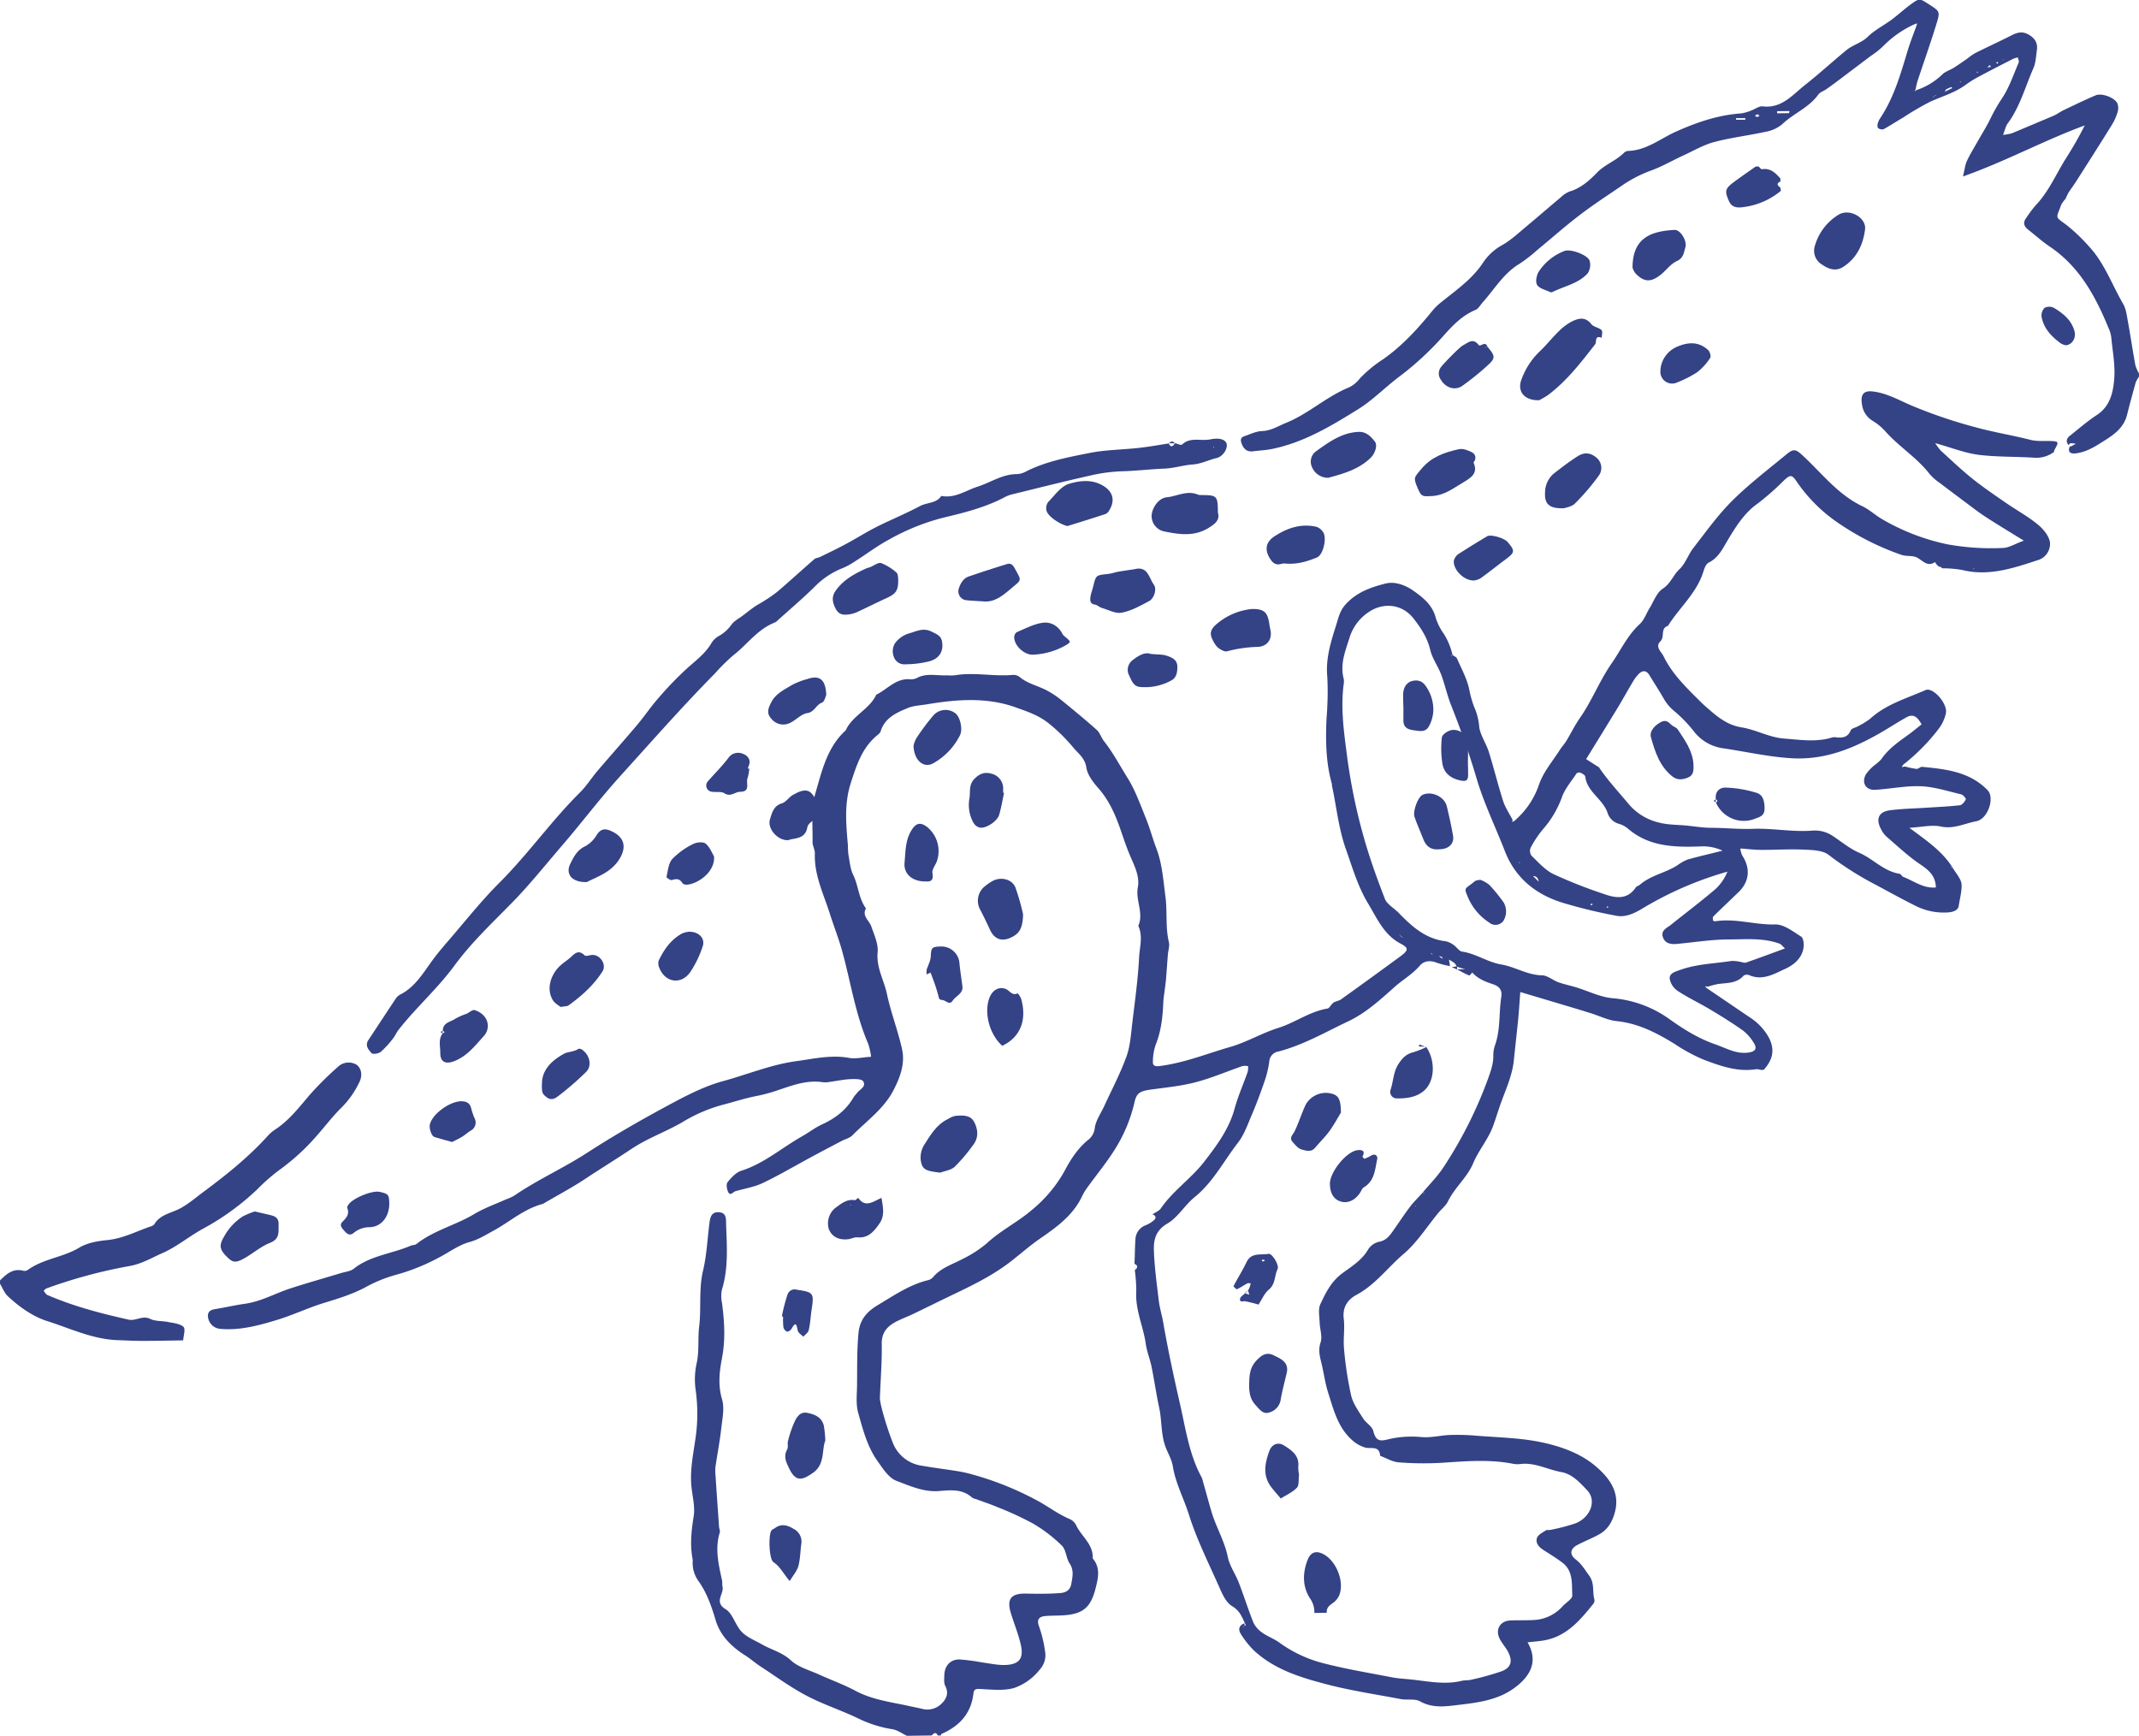 <?xml version="1.0" encoding="UTF-8"?>
<svg data-bbox="-0.03 -0.1 728.63 591.36" viewBox="0 0 728.59 591.3" xmlns="http://www.w3.org/2000/svg" data-type="color">
    <g style="isolation:isolate">
        <g style="mix-blend-mode:multiply">
            <path d="M447.7 549.41a8 8 0 0 0-1.29-4.67c-2.76-4-2.83-8.81-1-13.42 1.08-2.75 3.05-3.3 5.7-1.75 4.22 2.47 6.83 9.3 5.08 13.77a6.28 6.28 0 0 1-2.21 2.71c-1.26.85-2.19 1.68-2.07 3.3Z" fill="#344286" data-color="1"/>
            <path d="M606.6 65a24.6 24.6 0 0 1-12.55 5.51c-2.79.47-4.32-.14-5.15-2.06-1.38-3.17-1.33-4 1-5.91 2.62-2 5.41-3.88 8.13-5.82h1c.39.32.82 1 1.15.92 2.89-.46 4.61 1.28 6.27 3.17v1c-1.57.73-.9 1.42 0 2.1Z" fill="#344286" data-color="1"/>
            <path d="M524.26 136.33c-5.15.1-7.55-3.05-6-7.1a25.11 25.11 0 0 1 6.14-9.48c2.35-2.2 4.34-4.78 6.65-7a17.91 17.91 0 0 1 4.5-3.31c2.22-1.09 4.49-1.57 6.47.94.77 1 2.53 1.15 3.5 2.06.45.42.07 1.72.07 2.62-2.56-1-1.62 1.39-2.3 2.28-4.83 6.19-9.62 12.43-16 17.22a25.05 25.05 0 0 1-3.03 1.77Z" fill="#344286" data-color="1"/>
            <path d="M414.84 174.57c.78 2.54-.94 3.88-3.22 5.28-4.89 3-10 2.19-15.06 1.17a5.36 5.36 0 0 1-4.29-5.18c0-2.62 2.24-6.16 5.14-6.45 3.51-.35 6.92-2.47 10.59-.92a2.8 2.8 0 0 0 1 .16c5.6.02 5.8.2 5.84 5.94Z" fill="#344286" data-color="1"/>
            <path d="M320.3 399.43c-4.89-.54-6.11-1-6.64-4a8.19 8.19 0 0 1 1.06-5.32c2.2-3.45 4.31-7.13 8.3-9a7.39 7.39 0 0 1 2.3-1c2.43-.22 5.2-.41 6.5 2.06s1.58 5.27-.25 7.7a58.49 58.49 0 0 1-6.33 7.51c-1.24 1.18-3.24 1.41-4.94 2.05Z" fill="#344286" data-color="1"/>
            <path d="M305.93 196.9c.16 4.19-.63 5.33-4.07 6.88-3.14 1.42-6.22 3-9.35 4.44a10.62 10.62 0 0 1-2.93 1c-1.9.27-3.7.45-4.9-1.81s-1.48-4.19 0-6.25c2.58-3.65 6.36-5.7 10.29-7.5.47-.22 1-.31 1.47-.5 1.25-.49 2.72-1.68 3.7-1.36a17.59 17.59 0 0 1 5.24 3.26c.5.4.47 1.54.55 1.84Z" fill="#344286" data-color="1"/>
            <path d="M386.4 193.89c4.64-1.24 5 3.1 6.62 5.27 1.09 1.42.17 4.61-1.53 5.54-3 1.63-6.12 3.36-9.4 4-2.09.42-4.57-1-6.84-1.64-.8-.24-1.48-1-2.27-1.11-1.81-.26-1.71-1.52-1.54-2.71s.66-2.29.93-3.45c.91-3.89.9-3.86 5.07-4.29 1.18-.12 2.33-.57 3.51-.78 1.81-.31 3.63-.55 5.45-.83Z" fill="#344286" data-color="1"/>
            <path d="M363.59 179.19c-2.41-.52-6.6-3.2-7.12-5.24a3.59 3.59 0 0 1 .51-2.88c2.24-2.31 4.41-5.46 7.19-6.28 3.19-.94 7-1.57 10.59.14 4.23 2 5.41 5.34 2.93 9.15a2.54 2.54 0 0 1-1.12 1c-4.31 1.43-8.65 2.76-12.98 4.11Z" fill="#344286" data-color="1"/>
            <path d="M348.48 311.43c-.13 4.81-1.23 6.62-4.3 8s-5.52.44-7-2.79q-1.59-3.5-3.38-6.92a6.27 6.27 0 0 1 1.2-7.42 17.62 17.62 0 0 1 2.94-2.13c2.85-1.64 6.75-.8 7.94 2.14a77.46 77.46 0 0 1 2.6 9.12Z" fill="#344286" data-color="1"/>
            <path d="M281.11 490.76c-1.25 2.95 0 8-4.17 10.91-3.73 2.61-5.94 3.18-8.18-1.58-1-2.07-1.95-4-.64-6.35.46-.82 0-2.08.33-3.05a37.66 37.66 0 0 1 2.38-6.79c.72-1.4 1.83-3 3.93-2.68 2.65.47 5.06 1.43 5.84 4.33a35.13 35.13 0 0 1 .51 5.21Z" fill="#344286" data-color="1"/>
            <path d="M532.77 173.12c-5.17.18-6.77-1.48-6.48-5.61a8.37 8.37 0 0 1 3.12-6.32c2.57-2 5.19-4 7.93-5.75 2.42-1.56 4.55-1.23 6.6.58a4.49 4.49 0 0 1 .57 6.09 76.1 76.1 0 0 1-8.06 9.41c-1.09 1.1-3.05 1.34-3.68 1.6Z" fill="#344286" data-color="1"/>
            <path d="M452.42 162.75a5.93 5.93 0 0 1-5.6-3.82 4.35 4.35 0 0 1 1.37-5.15c4.4-3.16 8.89-6.47 14.65-6.67 2.46-.09 4.15 1.55 5.51 3.36.89 1.18.13 3.93-1.54 5.54-4.15 3.99-9.51 5.42-14.39 6.74Z" fill="#344286" data-color="1"/>
            <path d="M501.91 157.55c1.66 3.68-.86 5.19-3.46 6.74-3.38 2-6.46 4.46-10.73 4.68-3 .16-3.54.29-4.67-2.33-1.71-4-1.53-3.8 1.23-7.06 3.37-4 7.89-5.53 12.64-6.57 1.33-.3 3.05.35 4.36 1s1.77 2.1.63 3.54Z" fill="#344286" data-color="1"/>
            <path d="m86.78 412.65 4.31 1c1.85.45 3.88.67 3.81 3.35s.47 5-2.94 6.35c-3.1 1.22-5.74 3.57-8.69 5.23s-3.92 1.57-5.93-.43c-2.51-2.49-2.82-3.9-1.06-6.85a19.1 19.1 0 0 1 6.48-7 29.93 29.93 0 0 1 4.02-1.65Z" fill="#344286" data-color="1"/>
            <path d="M426.42 207.44c3.93-.07 5.21 1 5.82 4.37.15.84.25 1.7.45 2.53.79 3.27-.9 5.8-4.18 6a44.82 44.82 0 0 0-10.51 1.5c-.84.25-2.21-.53-3.07-1.18a7.76 7.76 0 0 1-1.79-2.55c-1.12-2-.93-3.5.81-5.13a21.69 21.69 0 0 1 12.47-5.54Z" fill="#344286" data-color="1"/>
            <path d="M556.08 91.17c0-10.45 6.68-12.44 14.32-12.85 2-.1 4.37 3.79 3.66 6-.52 1.64-.59 3.54-2.83 4.58s-3.61 3.11-5.48 4.61c-3.37 2.71-5.73 2.65-8.6-.32a5.4 5.4 0 0 1-1.07-2.02Z" fill="#344286" data-color="1"/>
            <path d="M191.06 343a10 10 0 0 1-2.55-2c-2.64-3.91-1-9.2 2.62-12.35 1-.89 2.21-1.62 3.21-2.55 1.47-1.34 2.73-2.72 4.79-.68.47.46 1.94-.21 2.93-.14 2.6.17 4.55 3.4 3.16 5.6-3 4.73-7.13 8.38-11.63 11.63-.48.29-1.26.22-2.53.49Z" fill="#344286" data-color="1"/>
            <path d="M199.9 300.45c-5.18.16-7.3-2.78-5.69-6.11 1.2-2.47 2.37-4.83 5.2-6.12a10.61 10.61 0 0 0 3.93-3.94c1.34-2 2.74-2.15 4.79-1.23 4.31 1.92 5.4 5.1 3.11 9.14-2.81 4.95-7.85 6.41-11.34 8.26Z" fill="#344286" data-color="1"/>
            <path d="M456.74 379c-.93 1.52-2.27 4-3.9 6.28-1.45 2-3.28 3.74-4.86 5.65-1.38 1.67-3.2 1-4.63.6-1.18-.3-2.19-1.58-3.08-2.59-1.26-1.43.12-2.38.71-3.6 1.4-2.94 2.37-6.08 3.74-9a7.85 7.85 0 0 1 7.47-4.06c3.53.4 4.54 1.62 4.55 6.72Z" fill="#344286" data-color="1"/>
            <path d="M437.29 191.92c-.79 0-2.63 1.14-4.2-.93-2.38-3.18-2.29-6.12 1-8.29 4.35-2.85 9.12-4.49 14.42-3.23a4.46 4.46 0 0 1 2.08 1.66c1.52 1.88.19 7.9-2.05 8.78-3.26 1.29-6.62 2.48-11.25 2.01Z" fill="#344286" data-color="1"/>
            <path d="M281.44 236.72c-.23.44-.58 2.31-1.49 2.63-2 .73-2.51 3.19-5 3.56-2 .29-3.74 2.29-5.72 3.27a5.16 5.16 0 0 1-6.47-1.34c-1.47-1.57-1.44-3.07 0-5.72 1.55-2.93 4.45-4.24 7.06-5.83a25.22 25.22 0 0 1 5.19-2c4.09-1.42 6.24.1 6.43 5.43Z" fill="#344286" data-color="1"/>
            <path d="M311.17 254a8.89 8.89 0 0 1 1-2.59 77.11 77.11 0 0 1 5.73-7.69 5.51 5.51 0 0 1 7.41-.84c1.7 1.14 2.71 5.39 1.7 7.53a22.41 22.41 0 0 1-9 9.51c-3.26 1.94-6.68-.78-6.84-5.92Z" fill="#344286" data-color="1"/>
            <path d="m291.21 408.9 1.13-.87c2.47 3.51 5 1.24 7.92 0 .48 3.1 1.24 6-.73 8.79-1.85 2.62-3.75 5-7.51 4.65-.95-.1-1.95.47-2.95.61-3.26.45-5.67-.78-6.74-3.37a6.81 6.81 0 0 1 2-7.1c2.05-1.49 4.08-3.34 7-2.77l.79.47Zm-1.3 1.57-.27-.18v.28Z" fill="#344286" data-color="1"/>
            <path d="M438.34 467.42c-.73 3.18-1.61 6.34-2.14 9.55a5.35 5.35 0 0 1-3.88 4.15c-2.12.77-3.44-1.21-4.71-2.6-2.19-2.38-2.21-5.34-2.08-8.33.12-2.76.58-5 2.91-7.24 2-2 3.65-2.19 5.45-1.28 2.11 1.09 5.11 2.13 4.45 5.75Z" fill="#344286" data-color="1"/>
            <path d="M268.35 286.2c-3.58.06-7.06-4-6.08-7.13.67-2.11 1.17-4.58 4.05-5.43 1.37-.4 2.33-2 3.64-2.8 2-1.14 4.48-2.43 6.26-.8 1.62 1.5 2.36 4.07 3.12 6.3.19.54-1 1.62-1.64 2.37-.88 1-2.5 1.85-2.68 3-.72 4.29-4.35 3.65-6.67 4.49Z" fill="#344286" data-color="1"/>
            <path d="M150.82 351c.09-2.73 2.7-2.89 4.28-4a22.08 22.08 0 0 1 3.8-1.67c.94-.42 1.95-1.43 2.74-1.27a7 7 0 0 1 3.22 2 5.07 5.07 0 0 1-.13 6.91c-3 3.33-5.72 6.87-10.13 8.53-2.94 1.11-4.69.17-4.63-3 0-2.19-.74-4.55.86-6.56a3.31 3.31 0 0 0 .59-.32l-.72-.76Z" fill="#344286" data-color="1"/>
            <path d="M453 403.12c.09-4 5.54-10.77 9.3-11.33 1.14-.17 3.05-.11 1.78 2.17-.05.09.6.8.75.74a17.3 17.3 0 0 0 2.29-1.12c1.41-.78 2.19.26 2 1.22-.78 3.52-.86 7.44-4.58 9.64-.63.38-.91 1.34-1.38 2-1.71 2.51-4.24 3.57-6.6 2.79s-3.56-2.91-3.56-6.11Z" fill="#344286" data-color="1"/>
            <path d="M576.84 260.48c0 1.76.2 3.55-1.92 4.39-1.86.75-3.64.92-5.32-.42-4.29-3.44-5.9-8.45-7.27-13.4-.51-1.84 1.07-3.73 3.1-4.93s2.84-.17 4 .88c.64.55 1.63.82 2.06 1.48 2.45 3.71 5.12 7.33 5.35 12Z" fill="#344286" data-color="1"/>
            <path d="M502.06 197.73c-3.54.09-7.24-3.89-6.83-6.83a4 4 0 0 1 1.77-2.33c3.13-2 6.36-4 9.57-5.91 1.22-.73 5.85.6 7 2 2.54 3 2.45 3.52-.77 5.91-2.87 2.12-5.64 4.38-8.55 6.45a6.24 6.24 0 0 1-2.19.71Z" fill="#344286" data-color="1"/>
            <path d="M490.3 289.28c-2.62.33-4.49-.78-5.49-3.43s-2.13-5-3-7.61c-.65-2 1.21-6.74 2.67-7.46 3.05-1.49 7.54.54 8.34 3.87s1.54 6.63 2.11 10c.5 2.71-1.45 4.6-4.63 4.63Z" fill="#344286" data-color="1"/>
            <path d="M506.49 117.9c2.82 3.32 3 4 .41 6.4a93.1 93.1 0 0 1-8.75 7.09c-2.5 1.79-5.71.72-7.33-2a3.57 3.57 0 0 1 0-4.33c.78-1.1 6.26-6.78 7.49-7.41 1.73-.89 3.39-2.69 5.36-.13.56.73 2.17-1.45 2.95.43a2 2 0 0 0-.46.21c-.07.06-.06.22-.08.34Z" fill="#344286" data-color="1"/>
            <path d="M341.38 356.22c-4.38-3.93-6.26-11.22-4.38-16.29 1-2.68 3.33-4.07 5.73-3 1.28.59 2 2.33 3.92 1.42a5.68 5.68 0 0 1 1.21 2c1.97 7.05-.3 13-6.48 15.87Z" fill="#344286" data-color="1"/>
            <path d="M315 300.23c-4.18 0-7.25-2.51-6.89-6.38.34-3.65.23-7.53 2.29-10.93 1.57-2.59 3.05-3 5.39-1.24a10.6 10.6 0 0 1 3.38 11.52c-.45 1.43-1.79 2.92-1.56 4.18.56 3.13-1.24 2.9-2.61 2.85Z" fill="#344286" data-color="1"/>
            <path d="M334.85 204.84c-2.24-.15-4.1-.2-6-.43a3.07 3.07 0 0 1-2.32-3.77c.6-1.85 1.51-3.6 3.47-4.28q6.46-2.22 13-4.22c1.69-.51 2.25.75 3 2.1 1.73 3.14 2 3.28-.48 5.28-3.2 2.65-6.28 5.82-10.67 5.32Z" fill="#344286" data-color="1"/>
            <path d="M342 270.06c-.54 2.51-.94 5.06-1.68 7.52-.64 2.13-4.29 4.59-6.47 4.35a3.49 3.49 0 0 1-2.26-1.66 12.46 12.46 0 0 1-1.38-8.31c.38-2.17-.28-4.44 1.49-6.42s3.7-2.71 6-2a5.14 5.14 0 0 1 4 4.89V270Z" fill="#344286" data-color="1"/>
            <path d="M485.85 356.7c3.08 4.49 2.95 11.4-.64 14.68-2.56 2.34-6 2.81-9.38 2.77a2.22 2.22 0 0 1-2.19-2.9c1-2.9.91-6 2.69-8.8 1.33-2.05 2.66-3.42 5-4a36.23 36.23 0 0 0 4.61-1.83Z" fill="#344286" data-color="1"/>
            <path d="M528.16 99.55c-1.6-.8-3.81-1.22-4.59-2.51-.66-1.09-.15-3.56.73-4.76a18.21 18.21 0 0 1 8.7-6.83c2.09-.72 7.91 1.44 8.47 3.41a5.21 5.21 0 0 1-.67 4.24c-3.21 3.55-8 4.35-12.12 6.43-.14.07-.35.01-.52.02Z" fill="#344286" data-color="1"/>
            <path d="M234.6 317.38c3.5-.1 5.69 2.32 4.74 5a35.48 35.48 0 0 1-4.21 8.72c-3.12 4.47-8.59 3.61-10.55-1.44a3.5 3.5 0 0 1-.22-2.44c1.8-3.78 4.16-7.16 7.94-9.24a7.75 7.75 0 0 1 2.3-.6Z" fill="#344286" data-color="1"/>
            <path d="M184.6 369.11c0-4.74 3.43-7.95 7.54-10.19 1.28-.7 3.34-.61 4.85-1.62.27-.18 1 0 1.32.27 2.6 1.83 3.42 5.47 1.33 7.56a99.1 99.1 0 0 1-9.29 8.07c-1.08.85-2.51 1.88-4.22.49-1.32-1.08-1.64-1.34-1.53-4.58Z" fill="#344286" data-color="1"/>
            <path d="M243.21 291.68c.44 5.69-6.16 9.68-9.46 9.66a1.77 1.77 0 0 1-1.35-.58c-.92-1.55-2.06-1.43-3.56-1-.47.16-1.87-.82-1.82-1.05.49-2.11.66-4.64 2-6.13a25.21 25.21 0 0 1 7-5.05c1.19-.64 3.43-.89 4.3-.19 1.47 1.18 2.2 3.23 2.89 4.34Z" fill="#344286" data-color="1"/>
            <path d="M442.48 502.33c-.23 1.65.08 3.57-.73 4.42-1.48 1.56-3.62 2.49-5.49 3.68-1.09-1.3-2.24-2.56-3.26-3.91-3-3.94-2.15-8.12-.63-12.29.83-2.27 2.94-3.16 5-1.87 2.59 1.63 5.23 3.39 4.85 7.16a13.14 13.14 0 0 0 .26 2.81Z" fill="#344286" data-color="1"/>
            <path d="M320.23 322.41a6.15 6.15 0 0 1 6.59 5.83c.27 2.55.65 5.09 1 7.64s-2.23 3.31-3.34 5c-1 1.48-2 .2-3.11-.16-.76-.25-1.4.09-1.65-1.17a55.07 55.07 0 0 0-2.06-6.42c-.21-.62-.46-1.23-.69-1.85l-1.33.63a6.67 6.67 0 0 1 0-1.55c.16-.67.51-1.3.73-2a9.14 9.14 0 0 0 .66-2.4c.13-3.15.35-3.45 3.2-3.55Z" fill="#344286" data-color="1"/>
            <path d="M565.56 126.51a9.3 9.3 0 0 1 5.31-8.23c3.87-1.77 7.67-2.12 11 1 .58.54 1 2.12.66 2.63a20 20 0 0 1-4.39 4.85 36.92 36.92 0 0 1-6.86 3.5 4 4 0 0 1-5.72-3.75Z" fill="#344286" data-color="1"/>
            <path d="M425.15 439.49a7.26 7.26 0 0 0 .47-.92c.17-.46.28-.95.41-1.43-.39 0-.85-.17-1.15 0-1.2.64-2.32 1.44-3.56 2-.19.09-1.22-.93-1.15-1.06 1.42-2.74 3.1-5.36 4.42-8.15 1.64-3.45 4.88-2.34 7.5-2.84 1.21-.23 3.73 3.86 3.08 5.2-1.11 2.29-.66 5.1-3 7-1.52 1.28-2.35 3.37-3.49 5.09a43.06 43.06 0 0 0-4.54-1.14c-.78-.11-1.95.53-1.74-.89.1-.67 1.08-1.2 1.65-1.79a12 12 0 0 1 1.5.44c-.17-.54-.35-1.09-.52-1.64Zm4.92-9.75.77-.35c-.11-.11-.2-.3-.31-.31a4.27 4.27 0 0 0-.79.1Z" fill="#344286" data-color="1"/>
            <path d="M132.59 409.62c.14 4.43-2.36 8.2-6.62 8.39a8.39 8.39 0 0 0-5.48 1.94c-1.29 1.06-2.2.42-3.09-.57s-1.89-2-.83-3.12c1.4-1.43 2.59-2.67 1.7-4.82-.1-.24.15-.65.31-.94 1.28-2.24 8.09-5.1 10.73-4.52 2.91.64 3.2.96 3.28 3.64Z" fill="#344286" data-color="1"/>
            <path d="M392 222.75c2.34.23 3.91.12 5.3.57 3.38 1.07 4.14 2.33 3.57 5.76a3.91 3.91 0 0 1-1.5 2.48 18.51 18.51 0 0 1-10.96 2.44c-2.36-.16-3-2.26-3.77-3.87a4.08 4.08 0 0 1 1.07-5.19c2.08-1.66 4.29-2.94 6.29-2.19Z" fill="#344286" data-color="1"/>
            <path d="M321 219.71c.09 2.59-1.39 4.75-4.5 5.56a34.21 34.21 0 0 1-8.07 1 3.77 3.77 0 0 1-4-2.6 5.26 5.26 0 0 1 .39-4.51 9.13 9.13 0 0 1 4.85-3.42c2.35-.64 4.67-2 7.49-.67s3.72 1.85 3.84 4.64Z" fill="#344286" data-color="1"/>
            <path d="M154 389c-1.81-.51-3.14-.85-4.46-1.26-.77-.24-1.85-.38-2.18-.93a5.78 5.78 0 0 1-1-3.42c.5-3.74 7-8.45 11-8.27 1.59.07 2.65.63 3.09 2.23a24.49 24.49 0 0 0 1.15 3.45 3.14 3.14 0 0 1-1.38 4.39c-1 .65-1.91 1.47-2.94 2.09S155 388.49 154 389Z" fill="#344286" data-color="1"/>
            <path d="M478 240.58c0-1.39-.1-2.79-.05-4.17.11-2.5 1.35-4.14 3.39-4.52s3.48.33 4.65 2.32a13.74 13.74 0 0 1 2.22 8.13 12.52 12.52 0 0 1-1.38 4.87c-1.14 2.11-2.49 2-5.8 1.45-2.56-.43-3.09-1.75-3-3.91v-4.17Z" fill="#344286" data-color="1"/>
            <path d="M584.45 272.28c-.35-2.71 1.37-4.14 3.56-4a40.3 40.3 0 0 1 10.42 1.81c2.21.71 2.66 3.13 2.61 5.55s-2 2.73-3.4 3.3a10.33 10.33 0 0 1-13.17-5.62c.68-.31.68-.71-.12-1.1Z" fill="#344286" data-color="1"/>
            <path d="M351.7 223c-2.87 0-6.16-3-6.24-5.9a2.2 2.2 0 0 1 .84-1.75c2.83-1.2 5.66-2.7 8.63-3.19s5.59 1 7.07 3.94a2.81 2.81 0 0 0 .73.73c2.15 1.84 2.15 1.84.22 3A24.53 24.53 0 0 1 351.7 223Z" fill="#344286" data-color="1"/>
            <path d="M269 538.56c-2.23-2.66-3.28-4.94-5.52-6.44-1.55-1-1.79-9.17-.72-10.78.26-.38.81-.55 1.21-.84 2.17-1.6 4.26-1 6.31.25a4.84 4.84 0 0 1 2.66 5.17c-.35 2.51-.34 5.1-1 7.52-.47 1.7-1.79 3.16-2.94 5.12Z" fill="#344286" data-color="1"/>
            <path d="M255.22 261.81a15.68 15.68 0 0 1-.59 3.25c-.65 1.62 1.17 4.61-2.49 4.64-1.78 0-3.23 1.89-5.39.51-1.16-.74-3.05-.25-4.55-.57a2.12 2.12 0 0 1-1.06-3.52c2.33-2.68 4.9-5.19 7-8a4 4 0 0 1 4.76-1.41c1.52.5 3.05 1.86 2.17 4.07-.13.32-.24.65-.36 1Z" fill="#344286" data-color="1"/>
            <path d="M500 258.9c0 1.69.09 3.39.07 5.09 0 1.88-.73 2.28-2.71 1.84-3.38-.75-5.71-2.64-6.11-6.16a33 33 0 0 1-.11-8.53c.15-1 2.17-2.34 3.46-2.48a4.77 4.77 0 0 1 5.28 4 56.72 56.72 0 0 1 .13 6.26Z" fill="#344286" data-color="1"/>
            <path d="M504.26 299.7a10.66 10.66 0 0 1 3.05 1.72 56.29 56.29 0 0 1 4.88 6 6.14 6.14 0 0 1-.09 6.23 3.33 3.33 0 0 1-4.88.57 19.22 19.22 0 0 1-7.24-8.66c-1.08-2.74-1.32-2.64 1-4.3.56-.4 1.06-.89 1.65-1.26a6.23 6.23 0 0 1 1.63-.3Z" fill="#344286" data-color="1"/>
            <path d="M266.32 448.38a58.91 58.91 0 0 1 1.92-7.39 2.53 2.53 0 0 1 3.12-1.69c5.6.86 6 1 5.11 6.67-.36 2.36-.45 4.78-1 7.11-.18.84-1.2 1.5-1.83 2.24-.66-.68-1.73-1.28-1.9-2.06-.42-2-.6-3.37-2.18-.57-.27.46-1.12 1-1.49.89a2.21 2.21 0 0 1-1.22-1.46 24.39 24.39 0 0 1-.11-3.63Z" fill="#344286" data-color="1"/>
            <path d="m485.94 356.58-2.66-.15c.06-.21.12-.43.19-.64l2.38.91Z" fill="#344286" data-color="1"/>
            <path d="M150.83 352c-1.12-.31-.49-.65 0-1a3 3 0 0 0-.1 1.1Z" fill="#344286" data-color="1"/>
            <path d="M424.08 440.59c.36-.37.71-.74 1.07-1.1a5.85 5.85 0 0 0-1.17 1Z" fill="#344286" data-color="1"/>
            <path d="M584.47 273.29c-.77-.32-.9-.66 0-1a3.89 3.89 0 0 0-.08 1.11Z" fill="#344286" data-color="1"/>
        </g>
        <path d="M599.69 364.39a5.62 5.62 0 0 0-1.55-.19c-6.28 1-12.07-1.09-17.73-3.21a58.6 58.6 0 0 1-10-5.4c-6.12-3.77-12.34-7-19.7-7.77-3-.3-5.83-1.75-8.74-2.66-2.29-.71-4.58-1.42-6.87-2.1-5.66-1.7-11.32-3.38-17.26-5.15-.25 3.38-.42 6.25-.7 9.12-.45 4.63-1 9.25-1.46 13.88-.53 5.62-3 10.62-4.82 15.86-.78 2.3-1.49 4.63-2.33 6.91a24.73 24.73 0 0 1-1.73 3.64c-1.66 3-3.7 5.78-5 8.9-2.05 4.9-6.3 8.25-8.59 13-.72 1.48-2.19 2.6-3.28 3.91-3.87 4.69-7.17 10-11.73 13.91-5.42 4.59-9.66 10.52-16.12 14-2.95 1.57-4.86 4.14-4.37 8.1.42 3.43-.24 7 .11 10.44a119.71 119.71 0 0 0 2.42 15.81c.65 2.73 2.49 5.22 4 7.67 1 1.61 3.17 2.78 3.55 4.43 1 4.1 3 3.25 6 2.56a35.28 35.28 0 0 1 10.52-.54c3.14.25 6.1-.53 9.14-.7a73.59 73.59 0 0 1 9.73.25c7.05.56 14.21.69 21.12 2.06s14 3.81 19.3 8.39c4.27 3.65 8.25 8.51 6.53 15.33-.85 3.35-2.38 6.11-5.4 7.79-2.41 1.35-5 2.33-7.46 3.63s-2.72 3.24-.55 4.92c2 1.53 3.11 3.5 4.53 5.43 2 2.67 1.08 5.58 1.85 8.28a1.92 1.92 0 0 1-.4 1.43c-4.55 5.65-9.19 11.2-16.95 12.47-1.8.3-3.64.42-5.43.62 3.28 5.7 1.79 10.54-3.61 14.88-6.31 5.07-13.82 5.7-21.24 6.6-3.88.47-7.89.8-11.75-1.36-1.75-1-4.33-.37-6.48-.76-8.14-1.55-16.32-2.77-24.24-4.77-9.19-2.36-18.45-5-25.73-11.66a29.61 29.61 0 0 1-4.54-5.65c-1-1.46-.87-3 1.16-3.76 0 .35.05.69.1 1a1.66 1.66 0 0 0-.39.15c-.07 0-.07.19-.1.28l.42-.49c.15-.1.42-.23.41-.27a5.41 5.41 0 0 0-.34-.78c-1-2.17-1.73-4.16-4.26-5.7s-3.7-5-5-7.8c-3.47-7.73-7.24-15.39-9.77-23.43-1.74-5.52-4.56-10.68-5.48-16.5-.34-2.16-1.56-4.19-2.38-6.29-1.72-4.39-1.28-9.14-2.27-13.67s-1.63-9.22-2.57-13.81c-.55-2.7-1.64-5.3-2-8-.87-5.94-3.61-11.52-3.22-17.72a54.2 54.2 0 0 0-.5-7.28c.9-.7 1.28-1.44-.12-2.15.16-2.72.13-5.51.33-8.28a5.32 5.32 0 0 1 3.41-4.81 10.2 10.2 0 0 0 3-1.83c.74-.7.54-1.57-.63-1.89 1-.7 2.27-1.16 2.9-2.08 4.12-6 10.33-10.16 14.7-15.81 4.24-5.47 8.51-11.16 10.41-18.16 1.16-4.26 3-8.34 4.45-12.51a7.2 7.2 0 0 0 .15-1.93 5.39 5.39 0 0 0-1.87-.06c-5.37 1.85-10.63 4.13-16.11 5.55-5 1.31-10.24 1.78-15.39 2.51-3.65.52-4.66 1.3-5.34 4.31a51.9 51.9 0 0 1-7 16.52c-2.88 4.53-6.35 8.68-9.46 13.06-1 1.4-1.63 3.05-2.52 4.53-3.24 5.33-8.16 8.83-13.17 12.29-3.28 2.28-6.31 4.91-9.44 7.38-6.28 5-13.41 8.46-20.57 11.88-4.4 2.11-8.77 4.29-13.17 6.4-1.72.82-3.51 1.5-5.23 2.33-3.31 1.6-5.6 3.67-5.53 7.94.11 6.09-.41 12.2-.62 18.3-.09 2.58 3.83 14.73 5.18 17a12.47 12.47 0 0 0 9.17 6.16c3.85.68 7.75 1.15 11.61 1.77a44 44 0 0 1 5.1 1.08 105.82 105.82 0 0 1 23.55 9.57c3.28 1.9 6.35 4.14 9.87 5.67a4.57 4.57 0 0 1 2.27 2c1.75 3.91 6 6.57 5.73 11.46 2.72 3.24 1.88 6.72.94 10.35-1.58 6.13-4.06 8.48-10.32 9-2.26.2-4.54.09-6.8.3-1.9.18-3.07 1-2.08 3.58a43.06 43.06 0 0 1 2.06 8.65 7.2 7.2 0 0 1-1.9 6.07 19 19 0 0 1-8.68 6.2c-3.5 1-7.51.54-11.28.36-1.46-.07-2.38-.16-2.57 1.5-.77 6.88-4.82 11.16-10.94 13.82-.1 0-.1.32-.15.49h-1.05c-.72-1.42-1.41-.65-2.1 0l-8.4.12c-1.68-.78-3.29-2-5-2.25a41 41 0 0 1-11.7-3.72c-5.78-2.78-12-4.77-17.62-7.76-5.47-2.89-10.51-6.61-15.71-10-1.74-1.15-3.31-2.55-5.07-3.66-4.7-3-8.5-6.68-10.12-12.17-1.38-4.65-3-9.27-5.81-13.18a10.51 10.51 0 0 1-1.95-6.76 3 3 0 0 0 0-.52c-1-5-.45-9.84.34-14.82.49-3.13-.38-6.5-.74-9.76-.59-5.27.42-10.44 1.18-15.59a58.13 58.13 0 0 0 .25-17.42 25.73 25.73 0 0 1 .32-9.3c.92-4.17.35-8.34.85-12.44.77-6.36-.19-12.78 1.33-19.14 1.23-5.18 1.47-10.59 2.14-15.9.25-2 .54-4.06 3.16-3.95 2.82.11 2.48 2.41 2.55 4.3.26 7.41.82 14.82-1.44 22.1a11.31 11.31 0 0 0 .06 4.63c.8 6.18 1.18 12.3 0 18.54-.89 4.63-1.46 9.29 0 14.17.87 3 .12 6.48-.25 9.72-.5 4.45-1.35 8.87-2 13.3a12.64 12.64 0 0 0 0 2.61q.59 8.85 1.22 17.7c0 .66.43 1.4.25 2-1.72 5.56-.4 10.94.78 16.35.14.67 0 1.42.14 2.08.66 2.47-3.06 5.2 1.08 7.72 2.26 1.37 3.14 4.87 5 7.16s4.78 3.34 7.34 4.81c3.24 1.86 6.92 2.7 9.88 5.44 2.55 2.37 6.39 3.37 9.7 4.88 4.09 1.87 8.35 3.38 12.3 5.5 5.79 3.1 12.17 3.83 18.4 5.21 1.52.33 3.05.62 4.58 1a6.76 6.76 0 0 0 6.3-1.8c1.7-1.61 2.61-3.58 1.3-6.1-.52-1-.34-2.4-.31-3.62.07-3.13 2-5.39 5.09-5.37a65.53 65.53 0 0 1 7.7 1c2.73.36 5.48 1 8.18.88 4.57-.24 6.1-2.27 5.11-6.76-.82-3.67-2.27-7.19-3.39-10.8-1.5-4.85-.05-6.83 5.05-6.75 3.95.06 7.9.13 11.86-.2 2.11-.18 3.31-1.22 3.64-3.08.41-2.34 1-4.66-.57-7-1.2-1.83-1.18-4.64-2.64-6.07a50.34 50.34 0 0 0-9.83-7.52 110.13 110.13 0 0 0-12.17-5.61c-2.35-1-4.79-1.8-7.2-2.69a4.32 4.32 0 0 1-1.44-.59c-3.34-3-7.34-2.47-11.3-2.17-5.19.39-9.89-1.79-14.48-3.52-2.6-1-4.56-4.17-6.36-6.69-3.52-4.92-5-10.8-6.61-16.51-.81-2.93-.4-6.23-.37-9.37.07-5.9-.07-11.77.49-17.71.48-5.11 3.43-7.67 6.86-9.71 5.32-3.18 10.53-6.76 16.71-8.29a3.42 3.42 0 0 0 1.78-1c2.68-3.25 6.63-4.38 10.14-6.27a39.61 39.61 0 0 0 8.24-5.34c4.69-4.35 10.46-7.17 15.24-11.27a46 46 0 0 0 11.23-13.36c2-3.83 4.59-7.89 8.31-10.8a6 6 0 0 0 2-4c.41-2.55 2.1-4.9 3.22-7.34 2.57-5.6 5.47-11.07 7.55-16.84 1.31-3.63 1.53-7.68 2-11.56.89-7.38 1.92-14.76 2.3-22.16.18-3.55 1.39-7.25-.27-10.79 1.94-4.37-1-8.64-.16-13.12.75-3.95-1.38-7.71-2.86-11.29-1.18-2.85-2.12-5.74-3.13-8.63-1.73-4.94-3.86-9.79-7.47-13.86-1.77-2-3.69-4.49-4.07-7-.48-3.2-2.57-4.61-4.33-6.68a58.41 58.41 0 0 0-8.88-8.69c-3.33-2.55-7.09-3.79-10.78-5.11-9.94-3.59-20.18-2.77-30.38-1.06-2.21.37-4.57.44-6.58 1.29-3.82 1.61-7.72 3.33-9.12 7.89-.18.6-.86 1.09-1.39 1.54-5 4.24-6.81 10-8.76 16-2.33 7.19-1.61 14.2-1 21.35a29.44 29.44 0 0 0 .15 3c.45 2.36.61 4.89 1.64 7 1.8 3.7 1.84 8 4.35 11.43-1.44 2.66 1.12 4.08 1.8 6.09 1 2.9 2.45 6 2.18 8.88-.5 5.22 2.18 9.47 3.17 14.19 1.35 6.37 3.77 12.52 5.17 18.89 1.07 4.92-.76 9.7-3 14-3.26 6.24-9.09 10.35-13.95 15.26-.92.93-2.43 1.27-3.65 1.91-3.36 1.76-6.72 3.52-10.06 5.33-5.6 3-11.09 6.27-16.82 9-2.87 1.38-6.17 1.87-9.27 2.78-.85.25-1.76 1.78-2.52.24-.46-1-.71-2.67-.17-3.33 1.27-1.56 2.87-3.3 4.68-3.88 7.76-2.47 13.8-7.84 20.7-11.73 2.26-1.27 4.33-2.91 6.68-4 4.58-2.08 8.36-4.94 10.89-9.35.26-.45.67-.81 1-1.24.91-1.35 3.4-2.25 2.23-4.15-.53-.84-2.87-.8-4.37-.73-2.23.1-4.44.59-6.66.88a9.17 9.17 0 0 1-2.6.18c-6.28-1-11.83 1.65-17.56 3.4a55.68 55.68 0 0 1-5.56 1.37c-3.89.78-7.66 2.05-11.46 3a53.38 53.38 0 0 0-13.49 5.9c-5.63 3.25-11.77 5.39-17.25 9.05-5.2 3.47-10.57 6.77-15.81 10.24-4.42 2.93-9.13 5.43-13.71 8.11a3.86 3.86 0 0 1-.94.45c-6.2 1.68-10.95 6-16.44 9-2.72 1.47-5.2 3.09-8.35 3.94-3.6 1-6.8 3.43-10.2 5.19A69.33 69.33 0 0 1 135 434.2a47.87 47.87 0 0 0-10.56 4.29c-4.5 2.41-9.27 3.84-14.09 5.32-5.44 1.67-10.63 4.17-16.07 5.81-6.31 1.91-12.72 3.66-19.46 3a4.57 4.57 0 0 1-4-4.57c.09-1.49 1.16-1.92 2.51-2.14 3.41-.56 6.78-1.35 10.2-1.83 5.4-.77 10.12-3.48 15.19-5.15 5.75-1.88 11.58-3.51 17.37-5.27 1.49-.45 3.25-.6 4.4-1.5 5.71-4.51 13-5.09 19.35-7.82.63-.27 1.48-.2 2-.59 5.92-4.68 13.37-6.4 19.74-10.24 3.34-2 7.11-3.32 10.69-4.94a18 18 0 0 0 2.86-1.28c7.89-5.42 16.67-9.32 24.7-14.52 8.75-5.67 17.82-10.89 27-15.85 6.24-3.36 12.66-6.81 19.43-8.65 8.3-2.27 16.41-5.65 24.87-6.8 5.88-.79 11.92-2.25 18.06-1.13 2.25.41 4.69-.21 7.53-.38a23.7 23.7 0 0 0-1-4.45c-4.37-10.09-5.94-21-8.84-31.48-1.2-4.35-2.84-8.47-4.19-12.71-2.12-6.72-5.39-13.22-5.13-20.58.05-1.32-.82-2.67-.79-4 .12-5.45-.59-11.2.9-16.29 2.25-7.66 4-15.89 10.41-21.68 2.27-5.07 8.08-7.12 10.4-12.14 3.68-1.79 6.47-5.41 11.08-5.28a5.07 5.07 0 0 0 2.57-.31c3.35-1.91 6.94-.84 10.42-1a19.14 19.14 0 0 0 2.62 0c6.51-1.15 13 .41 19.53-.12a3.67 3.67 0 0 1 2.46.55c2.71 2.36 6.2 3.05 9.26 4.63a31.36 31.36 0 0 1 5.24 3.48c4 3.27 8.06 6.59 11.94 10.06 1.08 1 1.51 2.63 2.44 3.81 3.07 3.9 5.39 8.3 8 12.47s4.35 9.05 6.24 13.71c1.38 3.37 2.3 6.93 3.6 10.34 2 5.26 2.35 10.8 3.08 16.29.71 5.22-.05 10.52 1.2 15.71.3 1.27-.24 2.73-.35 4.11-.22 2.75-.4 5.5-.62 8.24-.1 1.19-.27 2.37-.41 3.55-.18 1.53-.47 3.06-.53 4.6-.21 5-.74 9.86-2.66 14.56a18.48 18.48 0 0 0-.89 5.59c-.09 1.26.64 1.69 2 1.53 8.48-1 16.35-4.24 24.45-6.57 5.57-1.61 10.7-4.71 16.25-6.44 5.75-1.8 10.67-5.59 16.72-6.59.78-.12 1.28-1.46 2.07-2s1.85-.6 2.6-1.14q10.11-7.24 20.14-14.6c2.83-2.07 3-2.88.22-4.35-5.77-3-8.09-8.65-11.13-13.68-3.5-5.78-5.37-12.31-7.62-18.66-2.48-7-3.15-14.37-4.72-21.56a4.41 4.41 0 0 0 0-.52c-2-7-2.15-14.11-1.88-21.27.06-1.68.26-3.35.29-5a92.35 92.35 0 0 0 0-10.39c-.55-6.09 1.23-11.75 3-17.35.74-2.32 1.19-4.79 3.11-7 3.78-4.28 8.72-6 13.75-7.26 3.06-.78 6.54.42 9.3 2.33 3.45 2.39 6.73 5 7.82 9.44a19.78 19.78 0 0 0 2.79 5.45 23.78 23.78 0 0 1 2.91 7.15 1.5 1.5 0 0 0-.44.13c-.08.05-.07.22-.1.33l.46-.54c.55.42 1.37.72 1.61 1.27 1.56 3.58 3.53 7.12 4.23 10.88a34.7 34.7 0 0 0 1.63 5.66 20.18 20.18 0 0 1 1.64 6.13c.14 3 2.32 6 3.29 9 1.75 5.58 3.12 11.28 4.91 16.85.73 2.26 2.14 4.3 3.24 6.43-.06.23-.13.45-.2.68l.67-.24a28.07 28.07 0 0 0 8.56-12.61c1.49-4.24 4.65-7.9 7.12-11.79.63-1 1.48-1.86 2.09-2.87 1.6-2.63 2.95-5.42 4.7-7.93 4.11-5.91 6.7-12.71 10.78-18.56 3.11-4.46 5.39-9.56 9.54-13.35 1.47-1.33 2.2-3.48 3.26-5.25 1.45-2.3 2.48-5.45 4.64-6.86 2.67-1.75 3.52-4.59 5.64-6.6s3-5 4.81-7.32c4.27-5.48 8.34-11.22 13.25-16.08 5.79-5.74 12.34-10.71 18.63-15.92 2.36-1.95 3.19-1.4 5.58.83 6.39 5.95 11.78 13.08 20 17 2.45 1.16 4.5 3.13 6.87 4.48a73.84 73.84 0 0 0 22.17 8.52 84 84 0 0 0 18.87 1.24c2.08-.06 4.12-1.39 7.14-2.49-5-3.09-9.13-5.56-13.17-8.2-2.58-1.69-5-3.61-7.49-5.45-2.64-2-5.28-3.93-7.88-5.94a18.84 18.84 0 0 1-3.54-3.09c-4.26-5.54-10.29-9.21-14.91-14.36a18.92 18.92 0 0 0-4.38-3.7 7.6 7.6 0 0 1-3.78-5.86c-.52-3.2.63-4.57 3.66-4.22 4.76.54 8.86 2.91 13.1 4.74a166.79 166.79 0 0 0 22 7.47c6.18 1.7 12.49 2.71 18.68 4.28 2.31.59 4.85.29 7.28.41 2.27.11 2.36.39 1 2.76a6.27 6.27 0 0 0-.37 1 10.08 10.08 0 0 1-6.32 1.93c-6.4-.44-12.87-.22-19.21-1-4.66-.59-9.16-2.39-14.87-4a23.27 23.27 0 0 0 1.91 2.57c3.55 3.21 7 6.53 10.75 9.53s7.48 5.52 11.3 8.16c3.66 2.53 7.61 4.68 11 7.47 1.88 1.53 3.86 3.92 4.15 6.14a5.79 5.79 0 0 1-4.14 6c-8.41 2.75-16.8 5.61-25.89 3.32a41 41 0 0 0-6.68-.55l-.46-.43c-.8-.16-.81-.15-1.55-1a4.89 4.89 0 0 1-.42-.69c-2.57 1.71-4-.32-6-1.45-1.5-.88-3.72-.4-5.45-1a90.55 90.55 0 0 1-22.13-11.27A53.65 53.65 0 0 1 612 164.06c-1.63-2.46-2.21-2.39-4.3-.46a88.75 88.75 0 0 1-9 7.92c-4.46 3.14-7.27 7.63-9.92 12-1.92 3.18-3.28 6.39-6.82 8.16-.85.43-1.39 1.83-1.71 2.89-2.23 7.39-8.18 12.34-12.1 18.61-2.69.82-1 3.73-2.59 5.28-1.9 1.91.33 3.52 1.1 5.1 3 6.15 7.92 10.84 12.7 15.58.75.74 1.53 1.44 2.32 2.12 3.41 3 6.76 5.74 11.58 6.51s9.4 3.42 14.41 3.8c5.27.39 10.58 1.26 15.83-.2a4 4 0 0 1 1.5-.27c2.28.28 4.32.32 5.41-2.35.25-.61 1.45-.82 2.19-1.25a25 25 0 0 0 4.44-2.7c5.39-4.9 12.25-6.86 18.69-9.68a2.1 2.1 0 0 1 1-.21c2.81.28 6.7 5.2 6.08 8.09a13.63 13.63 0 0 1-2.33 5.09 67.72 67.72 0 0 1-12.23 12.4c-.17.26-.33.53-.5.8l1.14-.2a31.39 31.39 0 0 0 3.92.82c.61.05 1.3-.76 1.91-.7 8.09.77 16.21 1.65 22.29 7.94 2.55 2.63.08 9.88-3.88 10.6s-7.64 2.74-12 1.79c-3.11-.67-6.55.2-10.76.43 5.78 4.3 11 7.82 14.51 13.23a1.25 1.25 0 0 0-.35.16c-.07.05-.06.18-.09.27l.43-.44c1.18 2.09 3.26 4.17 3.3 6.28.05 2.28-.65 4.79-1 7.19-.26 1.5-2.09 2.06-3.84 2.14a21.35 21.35 0 0 1-10.56-2.1c-4.64-2.3-9.17-4.81-13.73-7.26a107.5 107.5 0 0 1-16.13-10.22c-2-1.6-5.55-1.68-8.41-1.81-4.83-.24-9.67.1-14.51.08-2.23 0-4.47-.28-7.2-.47a8.31 8.31 0 0 0 .64 2.36c2.89 4.42 2.48 8.93-1.27 12.53-2.85 2.75-5.73 5.46-8.55 8.25-.26.25-.19.91-.12 1.37 0 .13.55.32.82.28 6.84-1.09 13.51 1.28 20.36 1.08 2.94-.08 6.06 2.4 8.84 4.14.77.48 1 2.51.81 3.74-.49 3.66-3.39 5.95-6.23 7.24-3.74 1.7-7.71 4.17-12.29 2.14a2.09 2.09 0 0 0-1.89.18c-2.37 2.7-5.63 2.43-8.71 2.85a31.61 31.61 0 0 0-3.5.91l-.94-.19.52.63q7.26 4.93 14.5 9.85a19.46 19.46 0 0 1 6.65 6.9c2.08 3.9 1.71 7.35-1.62 11.09a9.51 9.51 0 0 1-1.09.07ZM491.1 325.94l-1-.32.74.64.65.34c-.15-.22-.27-.44-.39-.66Zm-3.32-.83.75.39-.72-.41a1.42 1.42 0 0 0-.19-.39c-.06-.07-.21-.05-.31-.08Zm-7.37-4.11.37.28-.45-.2-1.06-1-2-1.11-.81-1 .73 1.08 2.17.93Zm-6.36-4.12.26.27-.35-.18-.36-.29Zm47-19.59 1.07 1.07 2.11 2.06 2.12 1 .35.28-.43-.19-2.11-1c-.18-1.21-.62-2.17-2.1-2.08l-1.1-1-.31-.27Zm-3.21-3.08.34.26-.4-.2a1.44 1.44 0 0 0-.15-.47c-.05-.07-.23-.06-.35-.08.17.12.36.28.54.45Zm-18.46 36.06-3.15-1a4.64 4.64 0 0 0-.79-1.23 14.66 14.66 0 0 0-1.9-1.17c.13.74.25 1.48.37 2.22a34.16 34.16 0 0 1-4.53-1.16c-2.2-.91-4.37-.65-5.76 1-2.54 2.95-5.88 4.82-8.69 7.34-4.86 4.36-9.83 8.84-15.59 11.57-7.82 3.7-15.4 8.12-23.88 10.33a3.71 3.71 0 0 0-3.13 3.58 36.23 36.23 0 0 1-1.75 7c-1.29 3.75-2.69 7.47-4.24 11.11-1.36 3.18-2.53 6.61-4.6 9.29-4.86 6.26-8.48 13.48-14.82 18.62-3.35 2.7-5.67 6.9-9.28 9-4 2.32-4.72 5.54-4.6 9.14.19 5.7 1 11.4 1.66 17.08.31 2.54 1.09 5 1.53 7.55 1.62 9.36 3.65 18.67 5.75 27.9 1.91 8.35 3.1 17.1 7.35 24.83a7.53 7.53 0 0 1 .43 1.42c1 3.41 1.88 6.83 2.89 10.22 1.56 5.26 4.47 10 5.58 15.49.61 3 2.57 5.7 3.7 8.61 1.76 4.53 3.21 9.18 5 13.66a8.8 8.8 0 0 0 3 3.44c1.81 1.3 4 2.07 5.81 3.37a44.1 44.1 0 0 0 14.35 6.88c7.95 2.11 16.1 3.43 24.18 5 1.86.36 3.78.46 5.67.64 6 .58 11.95 2 18 .52 1-.24 2.09-.09 3.08-.34a93.5 93.5 0 0 0 10.49-2.91c3.26-1.26 3.82-3.55 2.1-6.74-.82-1.52-2.05-2.83-2.81-4.38-1.53-3.11.16-6 3.57-6.17 2.62-.13 5.25 0 7.87-.16a14 14 0 0 0 10-4.66c1.14-1.27 3.38-2.54 3.32-3.71-.21-3.86.38-8.24-3.26-11.08-2.18-1.69-4.58-3.1-6.89-4.62-1.44-1-2.47-2.39-1.83-4 .43-1.06 1.9-1.75 3-2.47.38-.26 1 0 1.54-.17a65.86 65.86 0 0 0 8.5-2.21c5.14-2 7.34-7.78 4-11.28-2.43-2.54-5-5.52-8.85-6.21-4.7-.85-9.06-3.38-14-2.71a8.5 8.5 0 0 1-2.61-.14c-8-1.54-16.05-.82-24-.3a106.68 106.68 0 0 1-14.75-.15c-2.14-.16-4.2-1.45-6.3-2.22-.26-3.58-3.05-2.3-5.05-2.81a11.22 11.22 0 0 1-4.34-2.41c-4.94-4.25-6.44-10.37-8.3-16.21-1-3.12-1.44-6.4-2.18-9.6-.59-2.51-1.35-4.83-.41-7.62.66-2-.25-4.43-.32-6.68s-.59-4.57.24-6.34c1.8-3.85 3.67-7.67 7.39-10.45 3.13-2.32 6.65-4.42 8.77-8a6.06 6.06 0 0 1 3.64-2.75c2.41-.39 3.62-1.86 4.83-3.58 2-2.8 3.84-5.67 5.91-8.39 1.34-1.77 3-3.32 4.46-5a1.19 1.19 0 0 0 .17.38c.05.07.19.06.3.09l-.5-.45c2.33-2.79 4.94-5.4 6.93-8.42a145.41 145.41 0 0 0 15-29.63c1-2.8 2.08-5.52 2-8.57a10.42 10.42 0 0 1 .61-3.49c1.88-5.34 1.26-11 2.12-16.43.36-2.26-.67-3.56-2.84-4.28-2.58-.86-5.16-1.84-7.06-4Zm148.7-31.67c3.75 1.4 7.09 4.14 11.33 3.68-.11-3.94-2.4-5.9-5.35-7.87-4.12-2.77-7.78-6.26-11.56-9.51a8.92 8.92 0 0 1-1.8-2.51c-1.84-3.4-.79-5.88 3-6.38 4.16-.55 8.39-.61 12.6-.89 3.77-.25 7.55-.4 11.3-.84.77-.09 1.59-1.19 2-2 .13-.26-.91-1.54-1.57-1.69-4.53-1.08-9.07-2.57-13.66-2.77-5.16-.22-10.37.88-15.57 1.21-3.32.21-4.87-2.49-3.15-5.4a16.08 16.08 0 0 1 2.87-3 15.23 15.23 0 0 0 2.27-2c2.42-3.55 5.85-5.92 9.25-8.37 1.54-1.11 3-2.34 4.49-3.52-1.23-2.21-2.6-3.82-5.09-2.44-3.31 1.84-6.47 3.95-9.78 5.81-9.12 5.13-18.49 8.81-29.43 8.16-8-.47-15.75-2.3-23.62-3.43a15.25 15.25 0 0 1-9.35-5.35 46.25 46.25 0 0 0-6.78-7.12 15.12 15.12 0 0 1-3.93-4.68c-1.52-2.63-3.19-5.19-4.78-7.79-1-1.59-2.24-1.59-3.45-.47a13.27 13.27 0 0 0-2.16 2.86c-1.71 2.83-3.3 5.74-5 8.56-3.59 5.9-7.22 11.76-10.89 17.73l4.36 2.78c3 4.44 6.77 8.48 10.28 12.69a19.12 19.12 0 0 0 10 6.09c3.06.85 6.38.76 9.59 1.07 2.76.28 5.52.75 8.28.76 4.75 0 9.47.53 14.25.35 6.68-.25 13.43 1.11 20.07.63a10.83 10.83 0 0 1 7.47 2c2.85 1.9 5.57 4.15 8.67 5.5 4.77 2.06 8.37 6.32 13.75 7.17.43.07.77.68 1.15 1l-.24.35Zm-172 12c4.52 4.66 9.24 9.18 16.29 10a7 7 0 0 1 2.8 1.31c1 .67 1.81 2.08 2.84 2.23 4.73.67 8.61 3.59 13.43 4.4 4.57.77 8.77 3.57 13.76 3.68 1.89 0 3.71 1.68 5.64 2.37s4.08 1.12 6.1 1.74c4.11 1.26 8.14 3.32 12.32 3.68a38.77 38.77 0 0 1 19.21 7c5 3.58 10.06 6.74 15.83 8.73 3.57 1.23 6.94 3.29 11 2.82 2.51-.29 3.36-1.29 2.13-3.23a15.11 15.11 0 0 0-3.74-4.31c-3.68-2.61-7.53-5-11.4-7.3-3.59-2.14-7.4-3.92-10.87-6.22a6.34 6.34 0 0 1-2.69-4.17c-.11-1.9 2-2.38 3.72-3 5.62-2 11.52-2.1 17.29-3a11.32 11.32 0 0 1 3 .29c.68.08 1.44.46 2 .26 4.34-1.51 8.65-3.12 13.27-4.82-.85-.75-1.28-1.41-1.88-1.63-5.66-2.06-11.61-1.44-17.41-1.43s-11.76 1-17.64 1.53c-2.06.19-4-.21-4.69-2.4s1.3-3 2.61-4c5.14-4.11 10.4-8.08 15.4-12.35a16.72 16.72 0 0 0 4-5.87 118.64 118.64 0 0 0-29.39 12.81c-2.66 1.57-5.43 2.72-8.2 2.25a171.15 171.15 0 0 1-17.7-4.22c-9.55-2.74-16.84-8.36-20.51-17.82-3.23-8.33-7.17-16.34-9.71-25-2.48-8.4-5.43-16.7-8.67-24.87-1.33-3.37-2.09-7-3.36-10.36-1.07-2.83-3-5.41-3.68-8.3-1-4.22-3.2-7.55-5.77-10.81-3.75-4.75-10-5.54-15.07-2.19a16.14 16.14 0 0 0-6.72 9c-1.42 4.48-3.2 8.85-1.95 13.71a5.44 5.44 0 0 1 0 2.09c-1 7.74 0 15.42 1 23.05a194.16 194.16 0 0 0 6 29.43c2 7 4.47 13.84 7.1 20.61.75 1.71 2.84 2.9 4.28 4.33Zm110.66-20.85a15.94 15.94 0 0 0-7.87-1.42c-8.64.28-17.24.06-24.34-6.07a8.46 8.46 0 0 0-3.21-1.68 5.61 5.61 0 0 1-3.73-3.64c-1.57-4.79-7-7.14-7.62-12.43-.06-.5-1-1-1.57-1.29a1.48 1.48 0 0 0-1.39.22c-1.78 2.72-4.05 5.31-5.06 8.31a34.18 34.18 0 0 1-6.58 10.94 37.38 37.38 0 0 0-4 6.05 2.86 2.86 0 0 0 .26 2.69c2.37 2.28 4.67 4.94 7.54 6.33a164.3 164.3 0 0 0 16.9 6.67c4 1.44 8.14 2.28 11.14-2.18.26-.39.92-.5 1.31-.84 3.73-3.27 8.75-4.05 12.83-6.66a15 15 0 0 1 3.57-2c3.6-1.01 7.27-1.84 11.79-2.98Zm-44.63 18.59.39-.28-.32-.35-.5.48Zm5.15.74a1.66 1.66 0 0 0 .42.12c.05 0 .1-.2.14-.31a1.39 1.39 0 0 0-.41-.13c-.09.03-.13.24-.18.34Zm125.29-115.3-.32-.2v.34ZM482.23 410.6l-.16.23h.25Z" fill="#344286" data-color="1"/>
        <path d="M704.56 151.57c-1-1.23-.59-2.28.49-3.14 3-2.36 5.88-4.91 9.08-7 4.53-2.9 5.63-7.61 6-12.14.44-4.76-.55-9.67-1-14.51a10.7 10.7 0 0 0-.9-3c-4.45-10.85-9.91-20.95-20-27.76-2.59-1.74-4.93-3.85-7.39-5.79-1.46-1.14-1.87-2.42-.66-4a45.25 45.25 0 0 1 3.12-4.2c4.54-4.69 7-10.68 10.41-16.1a122.53 122.53 0 0 0 6.39-11.2c-13.82 5.06-26.69 12.14-41.47 17.38.6-2.44.73-4 1.34-5.28 1.08-2.32 2.45-4.5 3.71-6.74 1.44-2.55 3-5 4.29-7.66a59.8 59.8 0 0 1 4.07-7.11c2.39-3.63 3.81-7.92 5.56-12 .2-.46-.16-1.15-.26-1.74a6.81 6.81 0 0 0-1.46.39c-4 2-8 4.09-12 6.21a38 38 0 0 0-4.41 2.77c-3.62 2.63-7.87 3.85-11.88 5.64a96.47 96.47 0 0 0-9.28 5.41c-2.25 1.31-4.42 2.74-6.7 4a2.24 2.24 0 0 1-1.84-.33c-.28-.18-.31-1-.2-1.46a5.8 5.8 0 0 1 .83-1.89c4.58-6.84 6.85-14.61 9.18-22.37.89-3 2-5.89 3.09-8.84.13-.39.25-.78.38-1.16l-1.16.41a35.6 35.6 0 0 0-10.56 7.48 29.23 29.23 0 0 1-4.08 3.2L625 28.29c-1 .71-2 1.47-3 2.15s-2 .93-2.61 1.72c-3.19 4.51-8.46 6.45-12.32 10.15a12 12 0 0 1-5.52 2.55c-5.91 1.3-12 2-17.8 3.56-3.63 1-7 3-10.43 4.56-3.78 1.75-7.41 3.88-11.32 5.25a44.07 44.07 0 0 0-10.1 5.38c-4.61 3.13-9.28 6.17-13.69 9.55-5 3.79-9.65 7.94-14.48 11.91a52.54 52.54 0 0 1-6.13 4.77c-5.43 3.23-8.5 8.62-12.54 13.13-.81.89-1.46 2.18-2.47 2.59-4.67 1.94-8 5.54-11.18 9.12a102.78 102.78 0 0 1-14.94 13.73c-4.68 3.53-8.83 7.84-13.76 10.92-9.26 5.76-18.66 11.45-29.6 13.63-2.05.41-4.16.49-6.24.76s-3.23-.73-3.94-2.62c-.45-1.2-.38-2.07.88-2.5 2-.68 4-1.69 6-1.76 3.15-.11 5.56-1.71 8.29-2.82 7.69-3.12 13.78-9 21.48-12.09a10.59 10.59 0 0 0 3.6-3 43.66 43.66 0 0 1 7.92-6.55c6.59-4.61 11.95-10.53 17-16.76a20.49 20.49 0 0 1 3-2.83c5.13-4.14 10.55-7.85 14.26-13.62a18.77 18.77 0 0 1 6.43-5.75c3.06-1.76 5.7-4.28 8.44-6.55 3.83-3.18 7.56-6.45 11.38-9.63a9.32 9.32 0 0 1 3-2c3.86-1.12 6.79-3.78 9.37-6.44 2.74-2.82 6.42-4 9.14-6.71a2.3 2.3 0 0 1 1.37-.68c6.26-.13 11-4.16 16.33-6.55 7.15-3.2 14.39-5.69 22.25-6.23a14.15 14.15 0 0 0 3.46-1c1.32-.46 2.67-1.55 3.89-1.4 6.45.78 10.09-3.86 14.32-7.21 4.84-3.82 9.4-8 14.15-11.91 2.24-1.85 5.2-2.49 7.4-4.66s5.34-3.77 8-5.72c2.24-1.66 4.28-3.58 6.53-5.22 3-2.17 3-2.1 6.18-.07 3.68 2.38 3.89 2.44 2.69 6.38-2 6.61-4.34 13.12-6.5 19.68-.32 1-.49 2-.72 3l-.39.64.61-.42a23.24 23.24 0 0 0 8.8-5.26c1-1.07 2.68-1.54 4-2.37 1.58-1 3.1-2.08 4.64-3.14a22.07 22.07 0 0 1 2.54-1.8c4-2 8.06-3.88 12.05-5.88 1.9-1 3.7-1.76 5.85-.7s3.6 2.73 3.25 5.33c-.3 2.16-.37 4.47-1.23 6.41-2.77 6.31-4.55 13.09-8.74 18.76-.69.94-.92 2.22-1.57 3.88a17.06 17.06 0 0 0 3.1-.58q7.15-3 14.24-6c1.1-.48 2.07-1.26 3.16-1.78 3.67-1.75 7.33-3.55 11.08-5.13 2.07-.86 6.42.78 7.35 2.73a4.5 4.5 0 0 1 .08 3 17.74 17.74 0 0 1-1.91 4.29c-4 6.48-8.12 12.91-12.22 19.34-.83 1.31-1.76 2.57-2.64 3.84-.29.65-.65 1.38-1 2.12a9.23 9.23 0 0 0-1.44 2c-1.72 4.87-2.32 3.77 2 7a59.75 59.75 0 0 1 7.53 7.23c5.26 5.65 7.77 13 11.58 19.5 1 1.73 1.25 4 1.62 6 .91 5 1.64 10 2.55 14.92a13.08 13.08 0 0 0 1.24 2.8v1.05a10 10 0 0 0-1.16 2.08c-1 3.63-2 7.28-2.92 10.94-1 4.06-4 6.44-7.22 8.48s-6.42 4.22-10.3 4.65c-1.55.17-2.84-.27-2-2.34a1.35 1.35 0 0 0 .5-.08c.53-.26 1.05-.56 1.57-.84a9.4 9.4 0 0 0-1.74-.21c-.25.04-.51.39-.77.61ZM658.92 32.74a1.19 1.19 0 0 0 .4-.15c.07-.05.06-.2.09-.3l-.46.47a1.32 1.32 0 0 0-.42.17c-.07.06 0 .21-.07.33Zm4.41-1.93L665 30c-.12-.12-.28-.37-.34-.34-.59.22-1.16.5-1.73.76l-.56.88ZM676.62 23l1.49-.21c-.09-.21-.19-.42-.28-.62l-1.13.91-.27.28Zm-67.2 15.54c0-.24.07-.48.11-.72l-4.21.06v.72Zm-14.92 2.24v-.54h-3.16v.55Zm4.84-1.38c-.25-.16-.51-.45-.76-.45s-.53.29-.8.45c.26.16.52.45.78.44s.52-.28.78-.44Zm74.28-15-.46.13.6.24Zm8.74-3.89.17-.25h-.27Zm-2.07 1.22c.11-.11.23-.21.35-.31-.11-.12-.21-.32-.32-.33s-.23.19-.35.29c.1.13.21.24.32.36Zm-12.74 6.13.32.2v-.33Z" fill="#344286" data-color="1"/>
        <path d="M0 436.16c2.21-2.2 4.46-4.26 8-3.29a2 2 0 0 0 1.46-.29c5.26-3.84 12-4.26 17.53-7.6 2.69-1.62 6.21-2.25 9.43-2.56 5.33-.51 9.94-2.94 14.83-4.65a2.41 2.41 0 0 0 1.32-.76c1.92-3.28 5.72-3.8 8.63-5.31s5.49-3.78 8.1-5.71c7.78-5.77 15.36-11.85 21.9-19.07a12.17 12.17 0 0 1 2.36-2.06c4.88-3.14 8.31-7.67 12-12a112.84 112.84 0 0 1 9.9-9.78 5.28 5.28 0 0 1 6.09-.35c1.62 1.32 2 3.68.78 6.05a31.44 31.44 0 0 1-6 8.49c-3 2.92-5.49 6.27-8.26 9.39a74.51 74.51 0 0 1-12.87 11.83 64.08 64.08 0 0 0-7.45 6.51 86.33 86.33 0 0 1-18.65 13.56c-4.69 2.57-8.89 6.13-13.74 8.26-3.55 1.55-6.87 3.6-11 4.38a170.16 170.16 0 0 0-28.58 7.69c-.29.11-.51.44-.92.8.43.49.77 1.2 1.31 1.43 8.89 3.85 18.22 6.27 27.64 8.38 2.46.55 4.69-1.55 7.36-.25 1.77.87 4.05.63 6.07 1.05 1.83.38 4 .53 5.26 1.66.75.71 0 3.07-.11 4.6-4.65.07-9.29.18-13.92.18-2.85 0-5.7-.16-8.55-.26-8.43-.32-16-4-23.83-6.48-5-1.59-9.48-4.82-13.41-8.46-1.2-1.12-1.82-2.87-2.71-4.33.03-.35.03-.7.03-1.05Z" fill="#344286" data-color="1"/>
        <path d="M320.65 168.93c4.61.89 8.3-1.86 12.35-3.16 4.36-1.39 8.26-4.16 13.06-4.27a6.93 6.93 0 0 0 3-.68c6.86-3.59 14.4-5 21.82-6.48 5.55-1.14 11.33-1.14 17-1.77 3.43-.38 6.83-1 10.24-1.52.7 1.6 1.43.95 2.15-.1.78.23 2 .81 2.39.46 2.73-2.56 6.08-1.2 9.11-1.68l.38.25-.44-.19c3-.75 5.28-.34 6 1.07s-.8 4.57-3.37 5.18c-2.74.65-5.25 2-8.18 2.18-3.17.23-6.24 1.27-9.54 1.4-4.9.19-9.79.8-14.73.92a56 56 0 0 0-10.77 1.5c-8.92 2-17.78 4.25-26.66 6.42a10.79 10.79 0 0 0-2.43 1c-6.56 3.42-13.69 5.21-20.8 6.89a75.81 75.81 0 0 0-18.36 7.41c-4.11 2.21-7.87 5.07-11.83 7.58a23.48 23.48 0 0 1-4.13 2.22 27.26 27.26 0 0 0-9.43 6.31c-4.06 4-8.44 7.71-12.69 11.54a3.1 3.1 0 0 1-.84.62c-5.9 2.27-9.45 7.54-14.23 11.23a63 63 0 0 0-6.2 6.14c-11.06 11.2-21.42 23-32 34.68-7.14 7.85-13.49 16.32-20.41 24.34-5.5 6.38-10.76 13-16.64 19-6.8 6.95-14 13.72-19.65 21.45-5.8 7.89-13.07 14.28-19.05 21.89-.74.94-1.18 2.11-1.93 3a30.33 30.33 0 0 1-4.15 4.53c-.73.6-2.7.91-3.12.45-1-1.13-2.35-2.56-1.1-4.45 3.17-4.78 6.3-9.59 9.49-14.36a4.48 4.48 0 0 1 1.62-1.29c4.82-2.54 7.47-7.07 10.52-11.26 1.73-2.38 3.63-4.64 5.56-6.87 5.77-6.67 11.25-13.64 17.48-19.86 9.76-9.75 17.69-21.08 27.47-30.78 2.2-2.18 3.87-4.89 5.89-7.27 4.45-5.21 9-10.33 13.44-15.57 2.54-3 4.74-6.32 7.35-9.27a116.05 116.05 0 0 1 10.12-10.44c2.93-2.59 6-4.91 8-8.39a7 7 0 0 1 2.64-2.4 12.86 12.86 0 0 0 4.12-3.79c.88-1.2 2.38-2 3.61-2.89s2.72-2.13 4.14-3.12c1.09-.75 2.3-1.34 3.4-2.08a43.2 43.2 0 0 0 4.64-3.24c4.18-3.59 8.24-7.31 12.4-10.93.48-.42 1.28-.45 1.9-.74 2.8-1.36 5.62-2.69 8.36-4.16 4-2.11 7.72-4.53 11.79-6.52 4.64-2.27 9.44-4.27 14-6.7 2.37-1.26 5.53-.84 7.22-3.44Zm92.94-16.54-.32-.2v.34Z" fill="#344286" data-color="1"/>
        <path d="M635.26 78.27c-.69 5.21-2.82 9.62-7.35 12.59-2.55 1.68-5 .85-7.28-.73a5.48 5.48 0 0 1-2.45-6.38 18.35 18.35 0 0 1 8-10.57c3.82-2.38 9.71 1.01 9.08 5.09Z" fill="#344286" data-color="1"/>
        <path d="M703.64 117.61A6.31 6.31 0 0 1 702 117c-3.14-2.3-5.8-5-6.58-9a3.71 3.71 0 0 1 1-3.13 3.49 3.49 0 0 1 3.21 0c3.13 1.9 6 4.18 7 8 .58 2.2-.75 4.57-2.99 4.74Z" fill="#344286" data-color="1"/>
        <path d="M398.1 151.05c.69-.73 1.38-1 2.09 0A18.9 18.9 0 0 0 398 151Z" fill="#344286" data-color="1"/>
        <path d="M386.48 432.63v-2.09a16.93 16.93 0 0 0 0 2.15Z" fill="#344286" data-color="1"/>
        <path d="m561.76 207.41-.35-.13.27.21Z" fill="#344286" data-color="1"/>
        <path fill="#344286" d="m704.52 65.71.28.24-.2-.32-.08.08z" data-color="1"/>
        <path d="M600.73 364.39h-1a5.33 5.33 0 0 0 1.07 0Z" fill="#344286" data-color="1"/>
        <path fill="#344286" d="m703.5 67.83.24.19-.17-.27-.07.08z" data-color="1"/>
        <path fill="#344286" d="m699.5 154.01.31.24-.24-.31-.07.07z" data-color="1"/>
        <path fill="#344286" d="m320.62 168.95-.26-.28.28.26-.02.02z" data-color="1"/>
        <path fill="#344286" d="m392.47 413.67-.22.21.19-.24.03.03z" data-color="1"/>
        <path d="m499.45 330.13 2.13 1c-.4.41-1 1.23-1.15 1.15-1.43-.59-2.79-1.37-4.16-2.09Z" fill="#344286" data-color="1"/>
        <path d="M496.3 329.13v1.1l-1.77-.8Z" fill="#344286" data-color="1"/>
        <path fill="#344286" d="m476.05 310.62.26-.29-.35.21.09.08z" data-color="1"/>
        <path fill="#344286" d="m544.65 261.31.25-.28-.34.2.09.08z" data-color="1"/>
    </g>
</svg>

